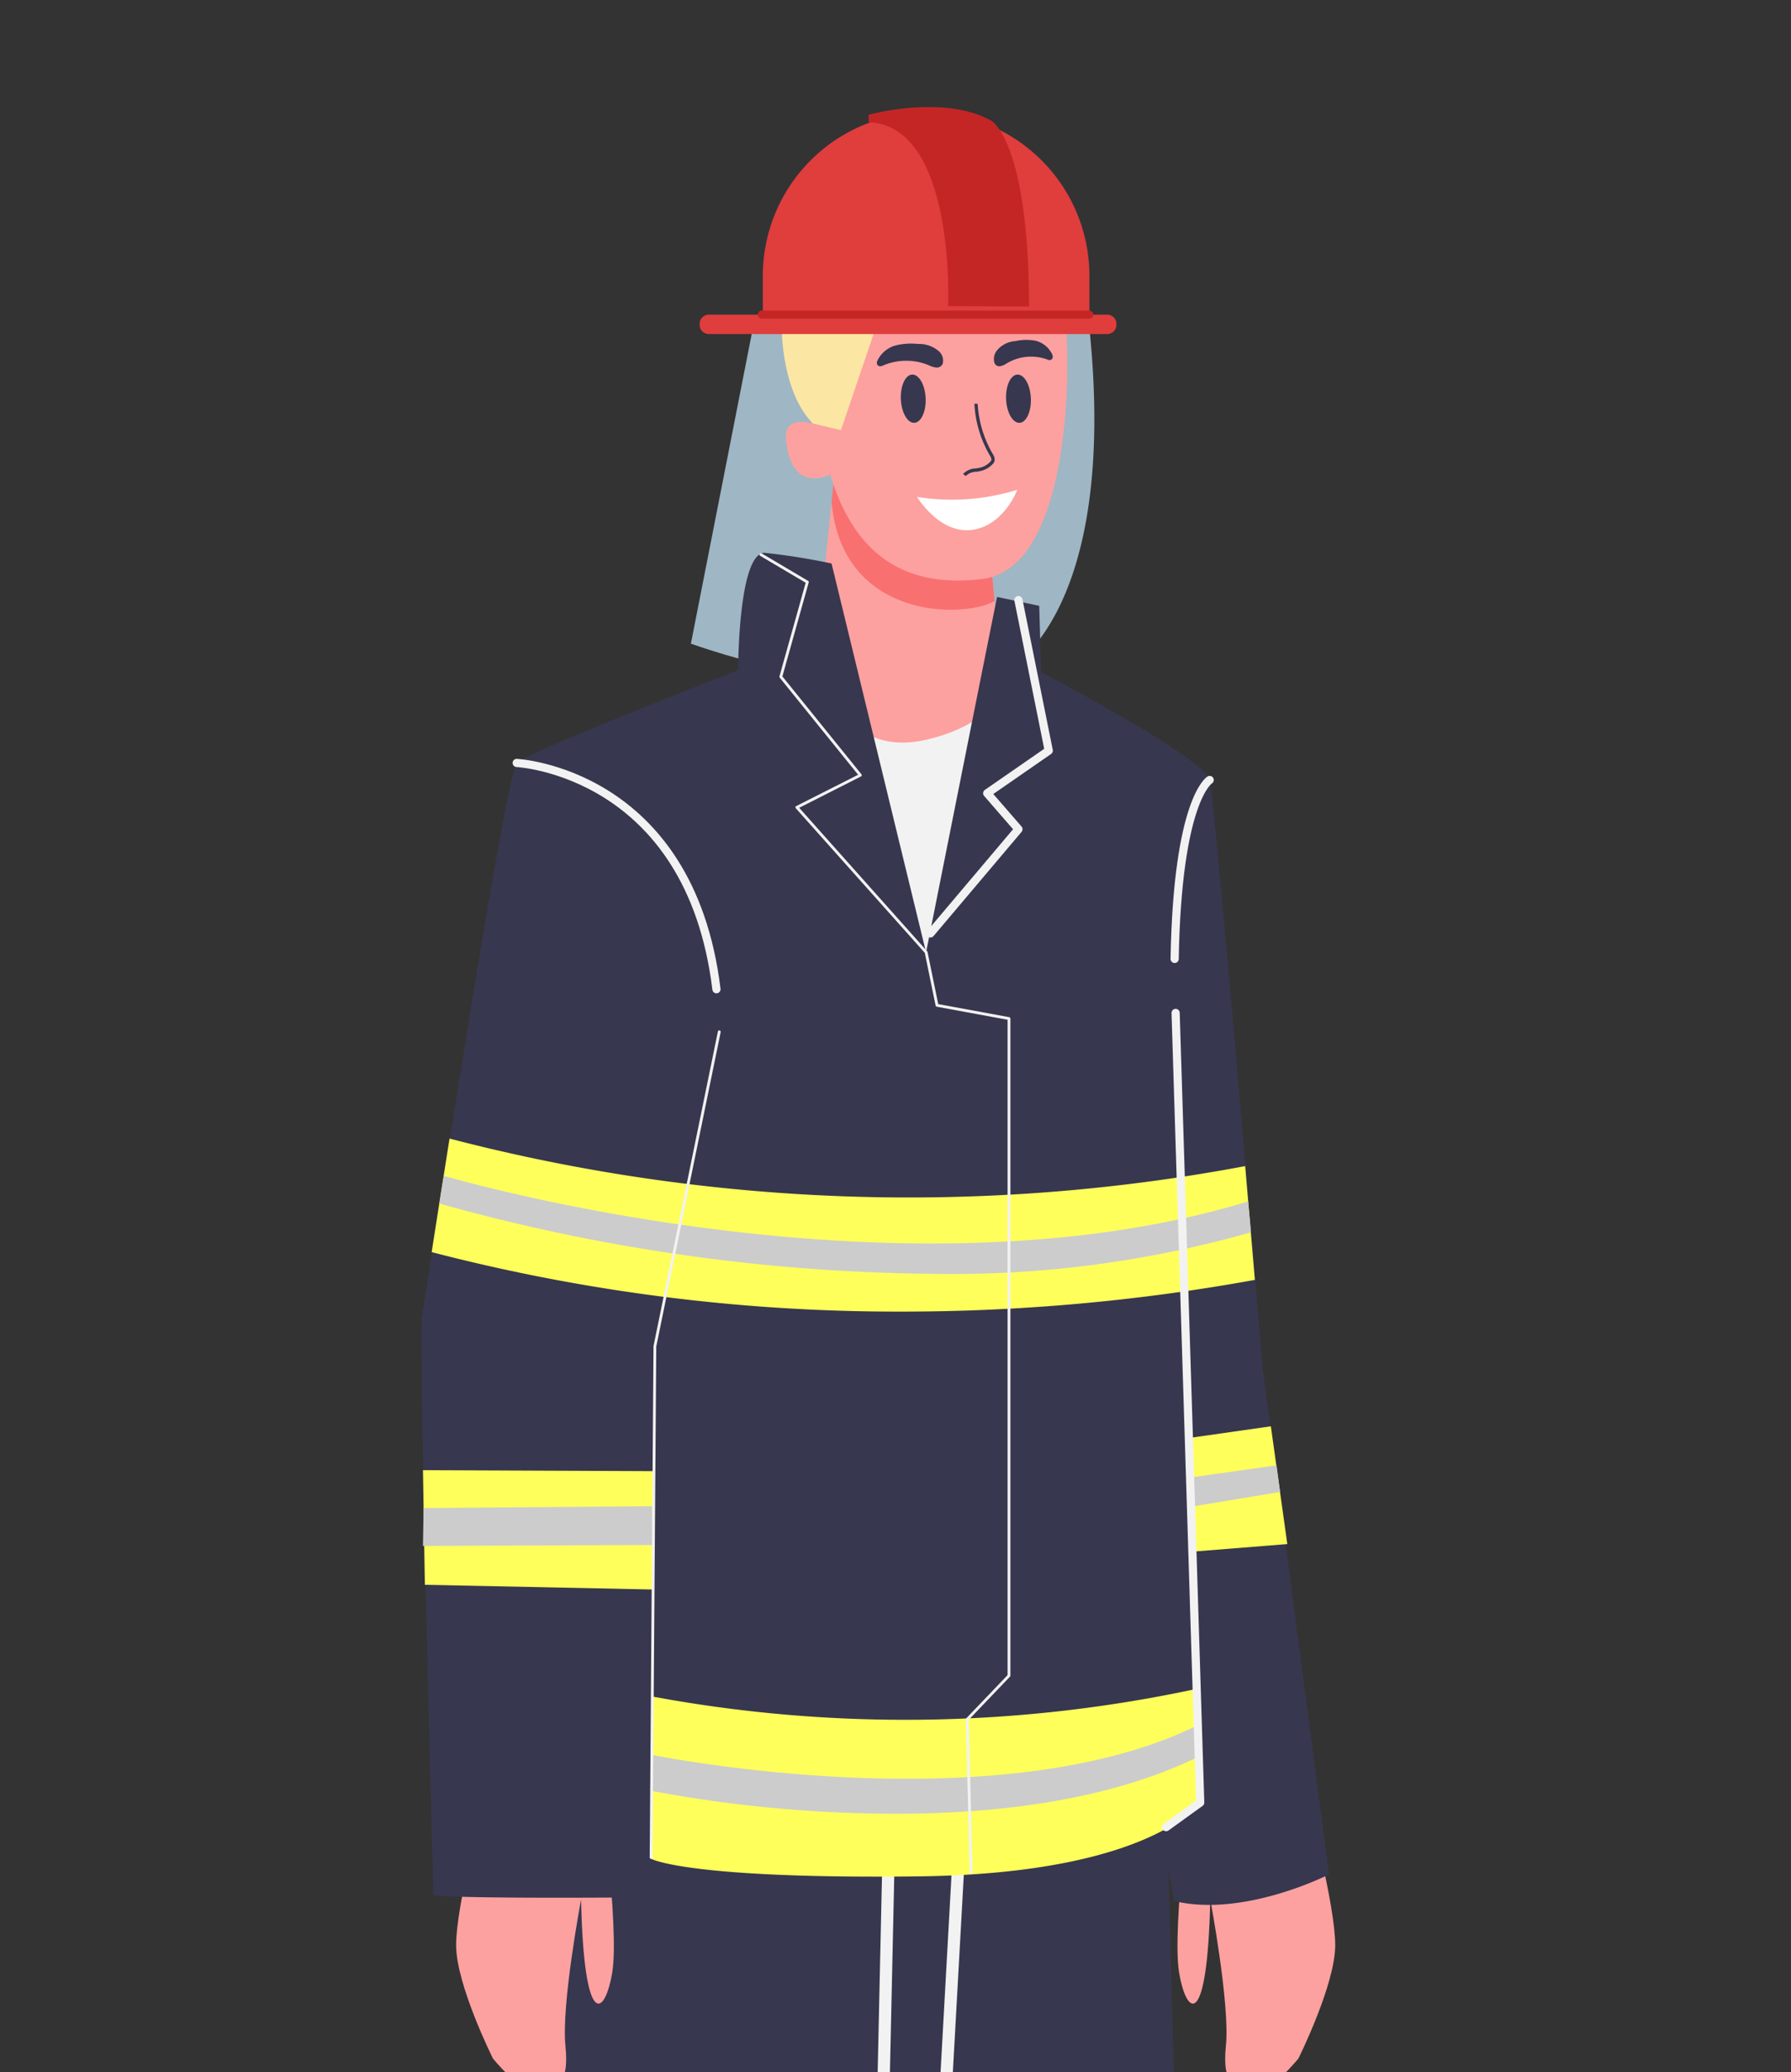 <svg xmlns="http://www.w3.org/2000/svg" xmlns:xlink="http://www.w3.org/1999/xlink" width="153" height="177" viewBox="0 0 153 177">
  <rect x="0" y="0" width="153" height="177" fill="#333333" stroke="none"/>
  <defs>
    <clipPath id="clip-path">
      <rect id="Rectángulo_41365" data-name="Rectángulo 41365" width="153" height="177" fill="#fff" stroke="#707070" stroke-width="1"/>
    </clipPath>
    <clipPath id="clip-path-2">
      <rect id="Rectángulo_41364" data-name="Rectángulo 41364" width="81.914" height="271.861" fill="none"/>
    </clipPath>
  </defs>
  <g id="Enmascarar_grupo_208" data-name="Enmascarar grupo 208" clip-path="url(#clip-path)">
    <g id="Grupo_166319" data-name="Grupo 166319" transform="translate(36 9.14)">
      <g id="Grupo_166318" data-name="Grupo 166318" clip-path="url(#clip-path-2)">
        <path id="Trazado_155237" data-name="Trazado 155237" d="M71.637,53.76,66.3,80.934S84.092,87.4,93.311,83.2c0,0,9.543-4.691,7.036-29.2Z" transform="translate(-43.279 -35.093)" fill="#9fb6c4"/>
        <path id="Trazado_155238" data-name="Trazado 155238" d="M138.359,684.213l14.23-1.031s-.825,16.7.412,17.736,5.981,5.156,8.249,5.774,10.311.206,10.724,4.537a37.143,37.143,0,0,1,.206,6.393H150.526a1.325,1.325,0,0,0-1.237-1.237c-1.237-.206-1.444,1.443-1.444,1.443h-7.012l1.031-14.848Z" transform="translate(-90.318 -445.968)" fill="#3e3e56"/>
        <path id="Trazado_155239" data-name="Trazado 155239" d="M145.486,775.016H152.5s.206-1.65,1.444-1.444a1.325,1.325,0,0,1,1.237,1.237h21.654a30.066,30.066,0,0,0-.027-4.021H145.78Z" transform="translate(-94.97 -503.155)" fill="#242638"/>
        <path id="Trazado_155240" data-name="Trazado 155240" d="M178.128,712.163a18.173,18.173,0,0,1-3,2.413,15.423,15.423,0,0,0,2.012-2.965,14.4,14.4,0,0,1-3.527,1.679l2.173-2.832a14.337,14.337,0,0,1-4.049,1.592,12.317,12.317,0,0,1,2.72-2.613,20.855,20.855,0,0,1-4.249.851l2.757-1.957a26.66,26.66,0,0,1-3.919.256,26.176,26.176,0,0,1,2.387-1.769,7.643,7.643,0,0,1-2.939.007,6.7,6.7,0,0,1,2.389-2.213l-2.973.1a11.738,11.738,0,0,1,2.989-2.033,11.615,11.615,0,0,1-3.268.147l2.975-2.292a15.791,15.791,0,0,1-3.488.409l3.718-2.521a10.432,10.432,0,0,1-3.634-.235q1.6-.944,3.271-1.745a.292.292,0,0,1,.137-.449,16.345,16.345,0,0,1-3.636.2,46.406,46.406,0,0,1,4.17-2.145q-2.168.051-4.335-.044a17.831,17.831,0,0,1,3.788-1,.309.309,0,0,1,.251.036c.066.058.033.2-.053.189a.939.939,0,0,1,1.085-.059,2.753,2.753,0,0,1,.808.826c1.026,1.4,2.1,2.969,1.947,4.7a1.718,1.718,0,0,1-1.55-.447,3.982,3.982,0,0,1-.914-1.4,12.212,12.212,0,0,1-.982-3.785,26.119,26.119,0,0,1-.639,6.044c-.16.6-.593,1.318-1.189,1.157a.925.925,0,0,1-.5-.4c-.62-.922-.254-2.167.211-3.176a20.646,20.646,0,0,1,1.86-3.226c-.641,2.02.152,4.178.815,6.191s1.167,4.345.055,6.148" transform="translate(-108.888 -452.375)" fill="none" stroke="#242638" stroke-linecap="round" stroke-linejoin="round" stroke-width="1.188"/>
        <path id="Trazado_155241" data-name="Trazado 155241" d="M148.887,740.036h-.018a6.923,6.923,0,0,0-.788-.024.227.227,0,0,1-.218-.193.208.208,0,0,1,.193-.219,6.994,6.994,0,0,1,.849.024.207.207,0,0,1-.018.412" transform="translate(-96.522 -482.793)" fill="#242638"/>
        <path id="Trazado_155242" data-name="Trazado 155242" d="M164.1,749.085a.2.2,0,0,1-.19-.127c-.229-.545-.481-1.075-.749-1.574a.206.206,0,1,1,.363-.2c.275.512.533,1.054.767,1.613a.2.2,0,0,1-.11.269.2.2,0,0,1-.08.016m-1.675-3.1a.206.206,0,0,1-.17-.089,14.245,14.245,0,0,0-1.072-1.368.207.207,0,0,1,.017-.292.2.2,0,0,1,.291.018,14.685,14.685,0,0,1,1.1,1.407.207.207,0,0,1-.052.287.2.2,0,0,1-.118.037m-2.35-2.621a.2.2,0,0,1-.134-.05,11.549,11.549,0,0,0-1.4-1.021.206.206,0,0,1,.217-.351,11.98,11.98,0,0,1,1.449,1.06.206.206,0,0,1-.134.362m-2.986-1.854a.208.208,0,0,1-.081-.016,11.125,11.125,0,0,0-1.64-.559.206.206,0,0,1-.149-.251.2.2,0,0,1,.251-.148,11.673,11.673,0,0,1,1.7.578.207.207,0,0,1-.081.4" transform="translate(-101.322 -483.403)" fill="#242638"/>
        <path id="Trazado_155243" data-name="Trazado 155243" d="M182.459,770.016a.206.206,0,0,1-.2-.148c-.077-.267-.157-.53-.24-.785a.207.207,0,0,1,.133-.259.209.209,0,0,1,.26.134c.083.258.164.524.243.794a.208.208,0,0,1-.141.256.227.227,0,0,1-.057.008" transform="translate(-118.813 -501.867)" fill="#242638"/>
        <path id="Trazado_155244" data-name="Trazado 155244" d="M31.681,684.213l14.23-1.031s-.825,16.7.412,17.736,5.981,5.156,8.249,5.774,10.311.206,10.724,4.537a37.144,37.144,0,0,1,.206,6.393H43.849a1.325,1.325,0,0,0-1.237-1.237c-1.237-.206-1.444,1.443-1.444,1.443H34.156l1.031-14.848Z" transform="translate(-20.681 -445.968)" fill="#3e3e56"/>
        <path id="Trazado_155245" data-name="Trazado 155245" d="M38.809,775.016h7.012s.206-1.65,1.444-1.444A1.325,1.325,0,0,1,48.5,774.81H70.156a30.065,30.065,0,0,0-.027-4.021H39.1Z" transform="translate(-25.334 -503.155)" fill="#242638"/>
        <path id="Trazado_155246" data-name="Trazado 155246" d="M71.45,712.163a18.174,18.174,0,0,1-3,2.413,15.423,15.423,0,0,0,2.012-2.965,14.4,14.4,0,0,1-3.527,1.679l2.173-2.832a14.337,14.337,0,0,1-4.049,1.592,12.317,12.317,0,0,1,2.72-2.613,20.855,20.855,0,0,1-4.249.851l2.757-1.957a26.661,26.661,0,0,1-3.919.256,26.176,26.176,0,0,1,2.387-1.769,7.643,7.643,0,0,1-2.939.007,6.7,6.7,0,0,1,2.389-2.213l-2.973.1a11.739,11.739,0,0,1,2.989-2.033,11.615,11.615,0,0,1-3.268.147l2.975-2.292a15.791,15.791,0,0,1-3.488.409l3.718-2.521a10.432,10.432,0,0,1-3.634-.235q1.6-.944,3.272-1.745a.292.292,0,0,1,.137-.449,16.345,16.345,0,0,1-3.636.2,46.407,46.407,0,0,1,4.17-2.145Q62.3,694.1,60.129,694a17.831,17.831,0,0,1,3.788-1,.309.309,0,0,1,.251.036c.066.058.034.2-.053.189a.939.939,0,0,1,1.085-.059,2.754,2.754,0,0,1,.808.826c1.026,1.4,2.1,2.969,1.947,4.7a1.718,1.718,0,0,1-1.55-.447,3.982,3.982,0,0,1-.914-1.4,12.212,12.212,0,0,1-.982-3.785,26.119,26.119,0,0,1-.639,6.044c-.16.6-.593,1.318-1.189,1.157a.925.925,0,0,1-.5-.4c-.62-.922-.254-2.167.211-3.176a20.647,20.647,0,0,1,1.86-3.226c-.641,2.02.152,4.178.815,6.191s1.167,4.345.055,6.148" transform="translate(-39.251 -452.375)" fill="none" stroke="#242638" stroke-linecap="round" stroke-linejoin="round" stroke-width="1.188"/>
        <path id="Trazado_155247" data-name="Trazado 155247" d="M42.21,740.036h-.018a6.922,6.922,0,0,0-.788-.024.227.227,0,0,1-.218-.193.208.208,0,0,1,.193-.219,6.994,6.994,0,0,1,.849.024.207.207,0,0,1-.018.412" transform="translate(-26.885 -482.793)" fill="#242638"/>
        <path id="Trazado_155248" data-name="Trazado 155248" d="M57.426,749.085a.2.2,0,0,1-.19-.127c-.229-.545-.481-1.075-.749-1.574a.206.206,0,0,1,.362-.2c.275.512.533,1.054.767,1.613a.2.2,0,0,1-.11.269.2.2,0,0,1-.08.016m-1.675-3.1a.206.206,0,0,1-.17-.089,14.193,14.193,0,0,0-1.072-1.368.206.206,0,1,1,.308-.274,14.741,14.741,0,0,1,1.1,1.407.207.207,0,0,1-.052.287.2.2,0,0,1-.117.037m-2.35-2.621a.2.2,0,0,1-.133-.05,11.577,11.577,0,0,0-1.4-1.021.206.206,0,1,1,.217-.351A12.064,12.064,0,0,1,53.535,743a.206.206,0,0,1-.134.362m-2.986-1.854a.21.21,0,0,1-.082-.016,11.111,11.111,0,0,0-1.64-.559.206.206,0,0,1-.149-.251.2.2,0,0,1,.251-.148,11.646,11.646,0,0,1,1.7.578.207.207,0,0,1-.081.4" transform="translate(-31.685 -483.403)" fill="#242638"/>
        <path id="Trazado_155249" data-name="Trazado 155249" d="M75.782,770.016a.206.206,0,0,1-.2-.148c-.077-.267-.157-.53-.24-.785a.207.207,0,0,1,.133-.259.209.209,0,0,1,.26.134c.083.258.164.524.243.794a.208.208,0,0,1-.141.256.227.227,0,0,1-.057.008" transform="translate(-49.176 -501.867)" fill="#242638"/>
        <path id="Trazado_155250" data-name="Trazado 155250" d="M82.875,410.595,85.786,522.93H66.134l-6.066-80.551H58.613L48.18,523.415H29.5l.728-112.577Z" transform="translate(-19.256 -268.028)" fill="#37374f"/>
        <path id="Trazado_155251" data-name="Trazado 155251" d="M113.349,446.636,114,417.116h6.146l-1.456,26.2-3.882,3.316" transform="translate(-73.992 -272.285)" fill="none" stroke="#f2f2f2" stroke-linecap="round" stroke-linejoin="round" stroke-width="1.048"/>
        <path id="Trazado_155252" data-name="Trazado 155252" d="M150.854,673.329H130.147l1.041,13.829h20.024Z" transform="translate(-84.958 -439.536)" fill="#ffff5c"/>
        <path id="Trazado_155253" data-name="Trazado 155253" d="M29.414,687.159H49.074l1.781-13.829H29.5Z" transform="translate(-19.201 -439.536)" fill="#ffff5c"/>
        <path id="Trazado_155254" data-name="Trazado 155254" d="M151.94,687.3H131.485l.317,4.206h20.248Z" transform="translate(-85.831 -448.659)" fill="#ccc"/>
        <path id="Trazado_155255" data-name="Trazado 155255" d="M29.731,691.51H49.946l.542-4.206H29.758Z" transform="translate(-19.408 -448.658)" fill="#ccc"/>
        <path id="Trazado_155256" data-name="Trazado 155256" d="M91.92,145.531l21.027.162-8.573,24.748Z" transform="translate(-60.004 -95)" fill="#f2f2f2"/>
        <path id="Trazado_155257" data-name="Trazado 155257" d="M98.737,89.63l-1.576,15.116s1.162,9.754,9.472,7.793,6.909-7.692,6.909-7.692l-1.014-2.48-.78-8.725Z" transform="translate(-63.425 -58.509)" fill="#fca19f"/>
        <path id="Trazado_155258" data-name="Trazado 155258" d="M100.915,93.1l.225-2.164,3.966.756,3.833,1.182,5.467,3.939.425,4.755c-2.76,1.53-13.05,1.53-13.915-8.468" transform="translate(-65.875 -59.359)" fill="#f97070"/>
        <path id="Trazado_155259" data-name="Trazado 155259" d="M113.626,31.645c.378,6.722-.533,20.237-7.218,21.036-7.034.841-11.04-2.53-12.97-8.932,0,0-3.332,1.782-3.778-3.016-.2-2.116,2.306-1.341,2.306-1.341s-6.515-16.661,4.174-19.663,16.967,2.713,17.485,11.914" transform="translate(-58.521 -12.355)" fill="#fca19f"/>
        <path id="Trazado_155260" data-name="Trazado 155260" d="M116.489,60.071a2.02,2.02,0,0,0,.643.193.546.546,0,0,0,.543-.33,1.069,1.069,0,0,0-.306-1.043,2.575,2.575,0,0,0-1.819-.642,5.491,5.491,0,0,0-1.918.131,2.448,2.448,0,0,0-1.522,1.266.461.461,0,0,0-.06.265.294.294,0,0,0,.245.243.623.623,0,0,0,.313-.077,5.041,5.041,0,0,1,3.882-.009" transform="translate(-73.142 -38.008)" fill="#37374f"/>
        <path id="Trazado_155261" data-name="Trazado 155261" d="M141.94,59.3a1.71,1.71,0,0,1-.558.248.461.461,0,0,1-.5-.281,1.181,1.181,0,0,1,.21-1.065,2.226,2.226,0,0,1,1.574-.8,4.343,4.343,0,0,1,1.706-.035,2.134,2.134,0,0,1,1.422,1.129.492.492,0,0,1,.069.259.291.291,0,0,1-.2.263.49.49,0,0,1-.282-.049,4.043,4.043,0,0,0-3.438.328" transform="translate(-91.928 -37.405)" fill="#37374f"/>
        <path id="Trazado_155262" data-name="Trazado 155262" d="M133.495,79.17a1.3,1.3,0,0,1,.9-.363c.148-.023.295-.046.433-.082a2.018,2.018,0,0,0,.977-.585.629.629,0,0,0,.14-.214.727.727,0,0,0-.091-.555A9.534,9.534,0,0,1,134.516,73l-.281-.01a9.736,9.736,0,0,0,1.364,4.5.5.5,0,0,1,.08.338.381.381,0,0,1-.083.118,1.734,1.734,0,0,1-.839.5c-.13.033-.268.054-.407.076a1.508,1.508,0,0,0-1.08.475Z" transform="translate(-86.995 -47.648)" fill="#37374f"/>
        <path id="Trazado_155263" data-name="Trazado 155263" d="M145.959,67.839c-.051-1.137-.567-2.038-1.151-2.012s-1.016.97-.965,2.108.567,2.038,1.151,2.012,1.016-.97.965-2.108" transform="translate(-93.896 -42.97)" fill="#37374f"/>
        <path id="Trazado_155264" data-name="Trazado 155264" d="M120.067,67.839c-.051-1.137-.567-2.038-1.151-2.012s-1.016.97-.965,2.108.567,2.038,1.151,2.012,1.016-.97.965-2.108" transform="translate(-76.994 -42.97)" fill="#37374f"/>
        <path id="Trazado_155265" data-name="Trazado 155265" d="M130.508,94.161a18.819,18.819,0,0,1-8.564.611s1.9,3.164,4.663,2.82,3.9-3.431,3.9-3.431" transform="translate(-79.603 -61.466)" fill="#fff"/>
        <path id="Trazado_155266" data-name="Trazado 155266" d="M20.787,411.293s1.7,12.738,1.092,16.5-2.426,5.095-2.669-6.187c0,0-1.7,8.977-1.334,12.5s-.97,3.639-1.82,2.669c0,0,.243,1.334-.849,1.334s-3.518-2.912-3.518-2.912-3.154-6.308-3.154-9.7,2.305-12.01,2.305-12.01Z" transform="translate(-5.571 -268.484)" fill="#fca19f"/>
        <path id="Trazado_155267" data-name="Trazado 155267" d="M187.243,411.293s-1.7,12.738-1.092,16.5,2.426,5.095,2.669-6.187c0,0,1.7,8.977,1.334,12.5s.97,3.639,1.82,2.669c0,0-.243,1.334.849,1.334s3.518-2.912,3.518-2.912,3.154-6.308,3.154-9.7-2.3-12.01-2.3-12.01Z" transform="translate(-121.43 -268.484)" fill="#fca19f"/>
        <path id="Trazado_155268" data-name="Trazado 155268" d="M71.869,179.376s-4.044-48.363-4.529-50.3-14.4-9.219-14.4-9.219l-.162-5.661s-1.436-.307-3.6-.76c-1.249,6.167-6.067,30.361-6.067,30.361l-8.074-33.217a55.348,55.348,0,0,0-5.716-.912c-2.265,0-2.265,10.028-2.265,10.028S9.11,126.646,8.14,127.616.376,172.906.052,174.847s.97,49.5.97,49.5c3.235.323,18.763.162,18.763.162l-.161-3.4C50.842,225.636,63.3,219,63.3,219l.97,5.823c5.985,1.456,13.264-2.265,13.264-2.265Z" transform="translate(0 -71.585)" fill="#37374f"/>
        <path id="Trazado_155269" data-name="Trazado 155269" d="M4.05,253.776c-.587,3.693-1.117,7.067-1.528,9.7A158.169,158.169,0,0,0,42.8,268.556a168.686,168.686,0,0,0,30.046-2.708c-.235-2.78-.521-6.132-.828-9.719A155.428,155.428,0,0,1,4.05,253.776" transform="translate(-1.646 -165.66)" fill="#ffff5c"/>
        <path id="Trazado_155270" data-name="Trazado 155270" d="M46.586,271.3a161.108,161.108,0,0,1-42.157-6l.374-2.373c.379.116,38.62,11.351,68.713,2.189l.243,2.639a93.3,93.3,0,0,1-27.172,3.55" transform="translate(-2.891 -171.631)" fill="#ccc"/>
        <path id="Trazado_155271" data-name="Trazado 155271" d="M132.749,121.307l2.588,12.859-5.257,3.64,2.669,3.073-7.521,8.9" transform="translate(-81.746 -79.187)" fill="none" stroke="#f2f2f2" stroke-linecap="round" stroke-linejoin="round" stroke-width="0.699"/>
        <path id="Trazado_155272" data-name="Trazado 155272" d="M56.516,403.683l.081-13.87a118.433,118.433,0,0,0,46.5-.647l.324,9.705s-4.206,6.066-24.02,6.308-22.887-1.5-22.887-1.5" transform="translate(-36.893 -254.04)" fill="#ffff5c"/>
        <path id="Trazado_155273" data-name="Trazado 155273" d="M77.322,405.609a113.662,113.662,0,0,1-20.981-1.971l.051-3.073c.282.06,29.562,5.977,46.766-2.548l.2,2.624c-7.786,3.857-17.47,4.968-26.04,4.968" transform="translate(-36.778 -259.818)" fill="#ccc"/>
        <path id="Trazado_155274" data-name="Trazado 155274" d="M19.954,345.552l.162-10.109L.382,335.361.436,338.6l.108,6.55Z" transform="translate(-0.249 -218.917)" fill="#ffff5c"/>
        <path id="Trazado_155275" data-name="Trazado 155275" d="M.436,344.375l19.518-.163.081,3.316-19.653.081Z" transform="translate(-0.25 -224.695)" fill="#ccc"/>
        <path id="Trazado_155276" data-name="Trazado 155276" d="M188.815,325.561l7.006-1,1.405,10.059-8.087.647Z" transform="translate(-123.255 -211.866)" fill="#ffff5c"/>
        <path id="Trazado_155277" data-name="Trazado 155277" d="M196.648,334.168l-7.309,1.031.091,2.487,7.521-1.243Z" transform="translate(-123.597 -218.138)" fill="#ccc"/>
        <path id="Trazado_155278" data-name="Trazado 155278" d="M56.288,297.935h0a.121.121,0,0,1-.12-.122l.323-43.672,5.5-26.873a.121.121,0,1,1,.238.048l-5.5,26.85-.321,43.649a.121.121,0,0,1-.121.12" transform="translate(-36.665 -148.292)" fill="#f2f2f2"/>
        <path id="Trazado_155279" data-name="Trazado 155279" d="M183.225,292.413l2.911-2.1-2.1-67.45" transform="translate(-119.606 -145.479)" fill="none" stroke="#f2f2f2" stroke-linecap="round" stroke-linejoin="round" stroke-width="0.699"/>
        <path id="Trazado_155280" data-name="Trazado 155280" d="M101.261,222.6a.121.121,0,0,1-.121-.118l-.324-13.1a.122.122,0,0,1,.034-.087l3.525-3.685V149.628l-6.048-1.114a.122.122,0,0,1-.1-.1l-.923-4.5-11.018-12.35a.121.121,0,0,1,.036-.189L91.61,128.7l-6.7-8.294a.122.122,0,0,1-.022-.109l2.24-8L83.245,110a.121.121,0,1,1,.124-.208l3.963,2.345a.121.121,0,0,1,.055.137L85.139,120.3l6.754,8.362a.121.121,0,0,1,.024.1.123.123,0,0,1-.064.083l-5.278,2.678L97.51,143.785a.121.121,0,0,1,.028.056l.914,4.449,6.066,1.117a.121.121,0,0,1,.1.119v56.127a.121.121,0,0,1-.034.084l-3.524,3.684.322,13.051a.121.121,0,0,1-.118.124Z" transform="translate(-54.302 -71.66)" fill="#f2f2f2"/>
        <path id="Trazado_155281" data-name="Trazado 155281" d="M23.442,161.37s14.8.728,17.064,19.329" transform="translate(-15.302 -105.339)" fill="none" stroke="#f2f2f2" stroke-linecap="round" stroke-linejoin="round" stroke-width="0.699"/>
        <path id="Trazado_155282" data-name="Trazado 155282" d="M188.313,165.562s-2.75,1.618-2.992,15.285" transform="translate(-120.974 -108.076)" fill="none" stroke="#f2f2f2" stroke-linecap="round" stroke-linejoin="round" stroke-width="0.699"/>
        <path id="Trazado_155283" data-name="Trazado 155283" d="M88.659,53.963s-.056,5.421,2.661,8.169l2.394.565,3.033-8.936Z" transform="translate(-57.875 -35.094)" fill="#fce6a3"/>
        <path id="Trazado_155284" data-name="Trazado 155284" d="M97.952,1.353h0A13.951,13.951,0,0,0,84,15.3v4.489h27.9V15.3A13.951,13.951,0,0,0,97.952,1.353" transform="translate(-54.834 -0.883)" fill="#e03d3d"/>
        <path id="Trazado_155285" data-name="Trazado 155285" d="M103.276,52.74H69.235a.785.785,0,0,1-.782-.782v-.093a.785.785,0,0,1,.782-.782h34.04a.785.785,0,0,1,.782.782v.093a.785.785,0,0,1-.782.782" transform="translate(-44.685 -33.345)" fill="#e03d3d"/>
        <path id="Trazado_155286" data-name="Trazado 155286" d="M116.823,17.009S117.491,1.6,110.03,1.3V.663s6.369-1.789,10.493.516c0,0,3.184,1.729,3.215,15.861Z" transform="translate(-71.825 0)" fill="#c42626"/>
        <line id="Línea_514" data-name="Línea 514" x2="27.968" transform="translate(29.086 17.737)" fill="none" stroke="#c42626" stroke-linecap="round" stroke-linejoin="round" stroke-width="0.699"/>
      </g>
    </g>
  </g>
</svg>
